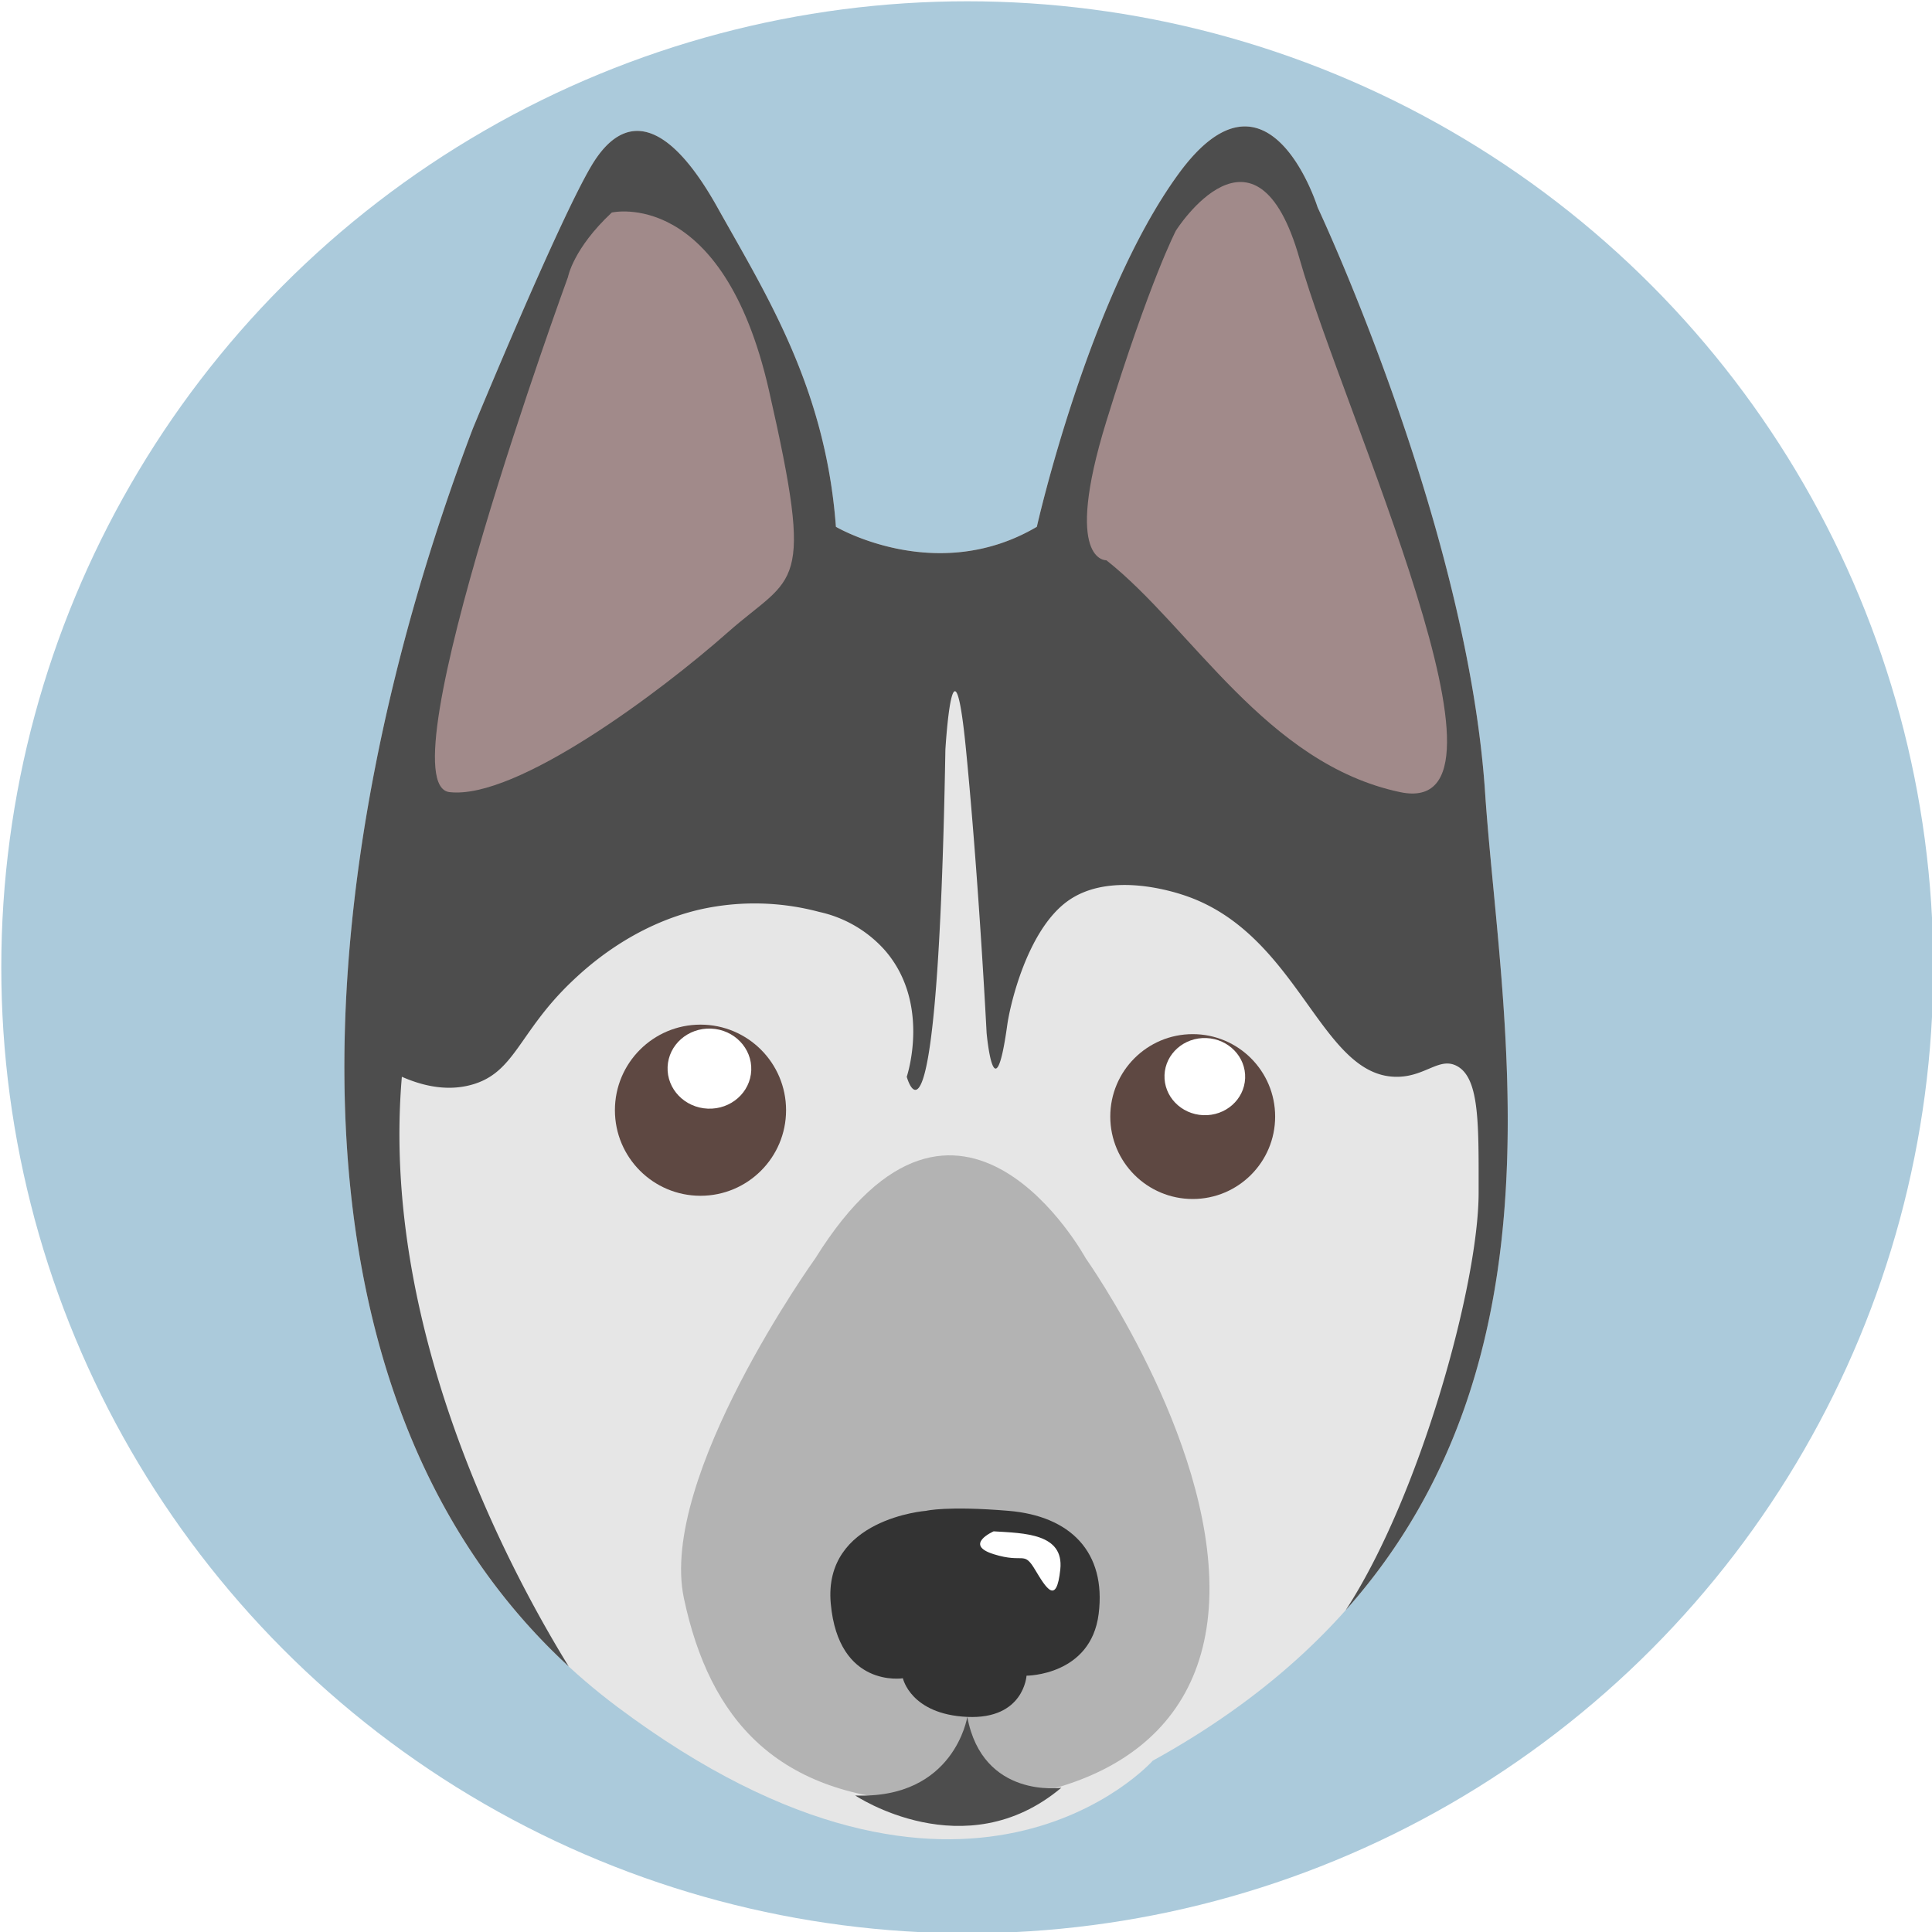 <svg xmlns="http://www.w3.org/2000/svg" viewBox="0 0 750 750"><defs><style>.cls-1{fill:#abcadb;}.cls-2{fill:#e6e6e6;}.cls-3{fill:#4d4d4d;}.cls-4{fill:#d8b2b2;opacity:0.6;}.cls-5{fill:#b3b3b3;}.cls-6{fill:#333;}.cls-7{fill:#fff;}.cls-8{fill:#5e4842;}

	#Dog_6:hover #BG{fill:#cccccc;}


</style></defs><title>Artboard 6</title><g id="Dog_6" data-name="Dog 6"><g id="Dog6"><circle id="BG" class="cls-1" cx="375.5" cy="375.5" r="375"/><g id="HeadColor"><path id="Head" class="cls-2" d="M183.5,166.5s33-80,46-102,30-18,49,16,42,70,46,124c0,0,39,23,78,0,0,0,20-89,55-137s54,13,54,13,58,123,65,227,47,279-129,376c0,0-72,81-208-21S114.5,348.5,183.5,166.5Z"/><path id="EyeBrows_Colorant" data-name="EyeBrows/ Colorant" class="cls-3" d="M522.37,625.11C610.3,526.43,582.25,393,576.5,307.5c-7-104-65-227-65-227s-19-61-54-13-55,137-55,137c-39,23-78,0-78,0-4-54-27-90-46-124s-36-38-49-16-46,102-46,102C117.84,339.68,104.71,540,220.77,646.91,196.42,607.34,147.69,514.67,156,418c6.59,2.9,16.57,6,27,3.12,17-4.65,18.3-20.42,39-40.12,5.66-5.38,23.48-21.95,50-28a97.15,97.15,0,0,1,46,1,47.76,47.76,0,0,1,25.5,14.88C361,389,352.57,416.26,352,418c0,0,12,44,15-127,0,0,3-51,8,0s8,110,8,110,3,33,8-3c1.15-8.27,7.78-36.44,23-47.86,16.59-12.45,42.53-3.73,47-2.14,44,15.69,51.8,71,82,70,10.78-.35,16.15-8.05,23-3.93,8.42,5.06,8,23,8,48.93C574,498.45,551.22,581,522.37,625.11Z"/></g><g id="InnerEars"><path id="InnerEarL" class="cls-4" d="M237.5,82.5s43-10,61,69,10,71-16,94-82,65-108,62,46-200,46-200S222.5,96.5,237.5,82.5Z"/><path id="InnerEarR" class="cls-4" d="M456.5,89.5s31-49,48,11,91,218,39,207-81-64-114-90c0,0-17,1,0-54S456.5,89.5,456.5,89.5Z"/></g><g id="Face"><path id="Mouth" class="cls-5" d="M316.5,488.5s-61,85-51,132,36,77,94,79,109-20,110-81-48-130-48-130S372.5,398.5,316.5,488.5Z"/><g id="Nose"><path id="NoseBody" class="cls-6" d="M359.5,586.5s-40,3-37,36,28,29,28,29,3,14,25,15,23-16,23-16,25,0,28-24-11-38-35-40S359.5,586.5,359.5,586.5Z"/><path id="NoseShine" class="cls-7" d="M385.74,594.46s-11.83,5.17,0,8.87,11.56-1.48,16,5.91,8.39,14,9.87,0S397.56,595.2,385.74,594.46Z"/></g><path id="Chin" class="cls-3" d="M375.5,666.5s-5,32-43.5,30.5c0,0,42.5,28.5,80-3C412,694,381.5,698.5,375.5,666.5Z"/></g><g id="Eyes"><g id="EyeL"><circle id="EyeBodyL" class="cls-8" cx="271.93" cy="430.98" r="33.22"/><ellipse id="EyeShineL" class="cls-7" cx="275.41" cy="414.85" rx="15.55" ry="16.25" transform="translate(-150.26 673.23) rotate(-87.68)"/></g><g id="EyeR"><circle id="EyeBodyR" class="cls-8" cx="463.01" cy="433.45" r="32"/><ellipse id="EyeShineR" class="cls-7" cx="467.73" cy="417.96" rx="14.98" ry="15.66" transform="translate(31.16 868.37) rotate(-87.68)"/></g></g></g></g></svg>